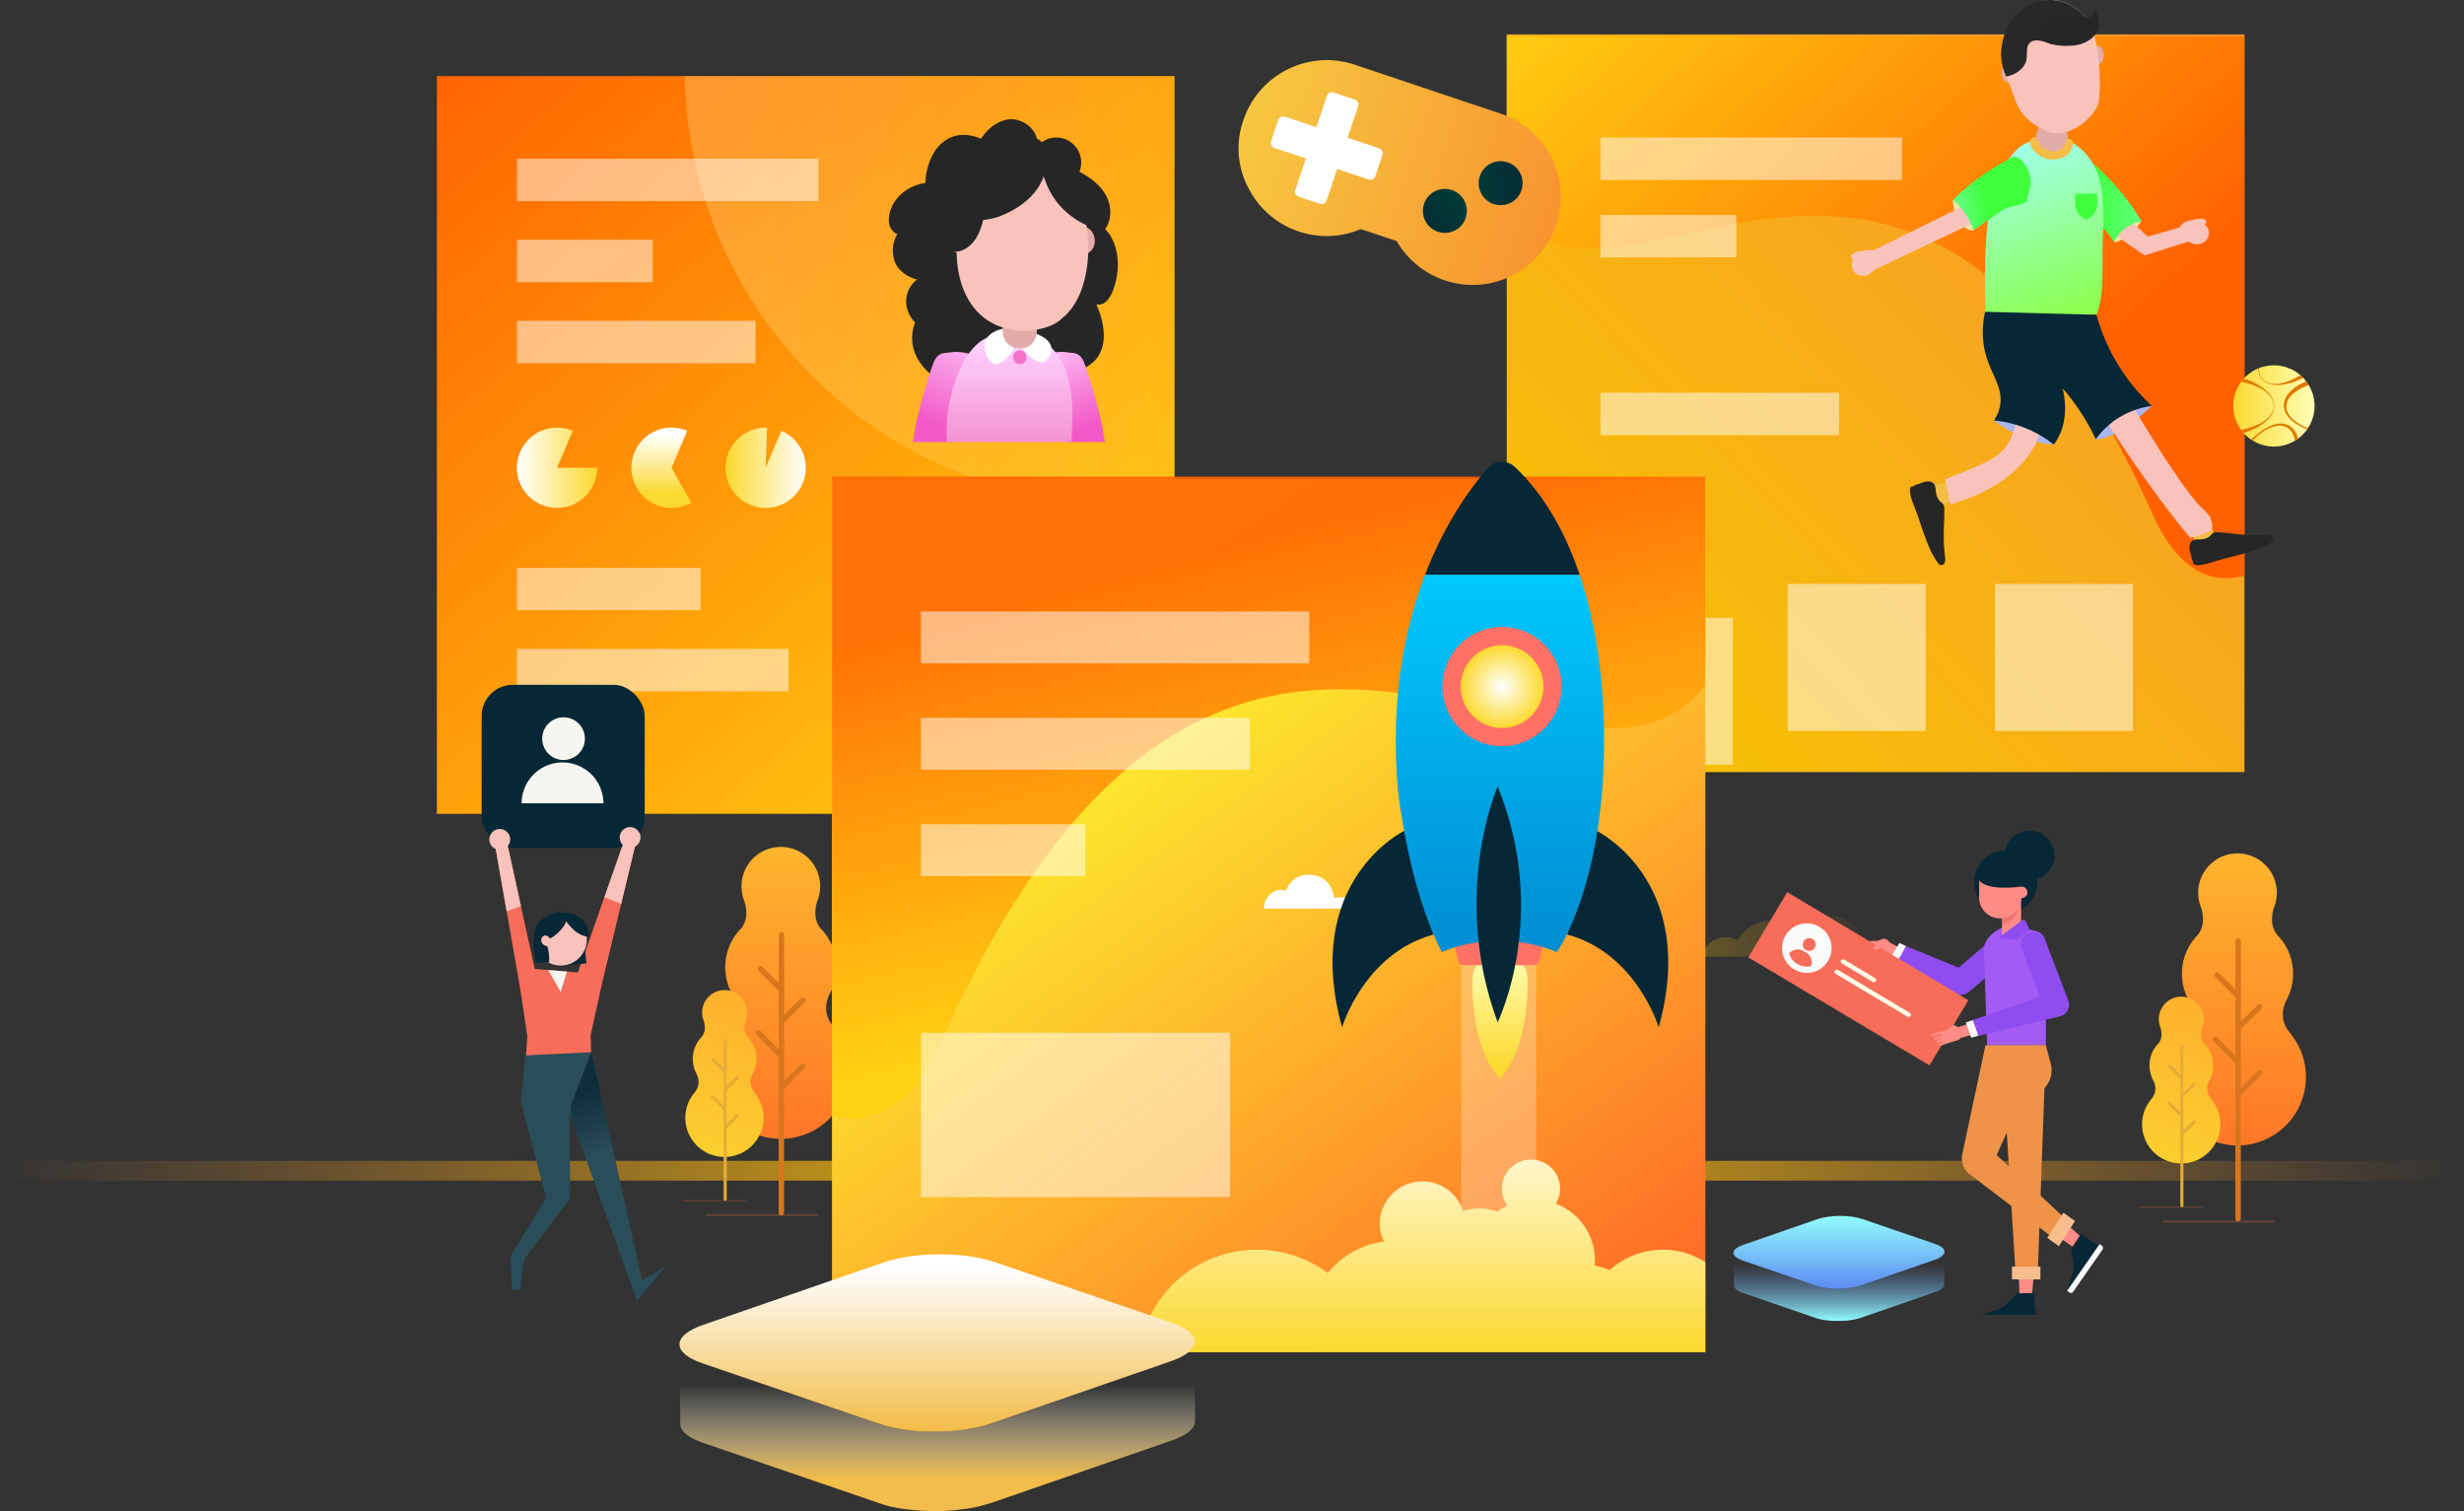 <svg xmlns="http://www.w3.org/2000/svg" xmlns:xlink="http://www.w3.org/1999/xlink" viewBox="0 0 1247.01 764.81"><rect x="0" y="0" width="1247.01" height="764.81" fill="#333333" stroke="none"/><defs><style>.cls-1{fill:none;}.cls-2{fill:url(#linear-gradient);}.cls-13,.cls-3,.cls-42{fill:#fff;}.cls-3{opacity:0.5;}.cls-4{fill:url(#linear-gradient-2);}.cls-41,.cls-5{opacity:0.24;}.cls-5{fill:url(#linear-gradient-3);}.cls-6{fill:url(#linear-gradient-4);}.cls-7{fill:url(#linear-gradient-5);}.cls-8{fill:url(#linear-gradient-6);}.cls-9{fill:#262626;}.cls-10{fill:url(#linear-gradient-7);}.cls-11{fill:url(#linear-gradient-8);}.cls-12{fill:url(#linear-gradient-9);}.cls-14{fill:#e2aca8;}.cls-15{fill:#eaa15e;}.cls-16{fill:#f9c3bc;}.cls-17{fill:#f273c7;}.cls-18{fill:url(#linear-gradient-10);}.cls-19{fill:url(#linear-gradient-11);}.cls-20{fill:#f4bd45;}.cls-21{fill:#abb5ef;}.cls-22{fill:#121d7d;}.cls-23{fill:#ffe4a9;}.cls-24{fill:url(#linear-gradient-12);}.cls-25{fill:url(#linear-gradient-13);}.cls-26{fill:#062735;}.cls-27{fill:url(#linear-gradient-14);}.cls-28{fill:url(#linear-gradient-15);}.cls-29{fill:#282828;}.cls-30{fill:url(#linear-gradient-16);}.cls-31{fill:#e07a00;}.cls-32{fill:url(#linear-gradient-17);}.cls-33{fill:#d8761d;}.cls-34{fill:#e56e3e;opacity:0.29;}.cls-35{fill:url(#linear-gradient-18);}.cls-36{fill:#e5ac38;}.cls-37{fill:url(#linear-gradient-19);}.cls-38{fill:url(#linear-gradient-20);}.cls-39{fill:url(#linear-gradient-21);}.cls-40{opacity:0.89;fill:url(#linear-gradient-22);}.cls-41{fill:url(#linear-gradient-23);}.cls-42{opacity:0.26;}.cls-43{fill:url(#linear-gradient-24);}.cls-44{fill:#ff7166;}.cls-45{fill:url(#linear-gradient-25);}.cls-46{fill:url(#radial-gradient);}.cls-47{fill:url(#linear-gradient-26);}.cls-48{fill:#f76d59;}.cls-49{fill:#294d59;}.cls-50{fill:#f7f5ef;}.cls-51{fill:url(#linear-gradient-27);}.cls-52{fill:url(#linear-gradient-28);}.cls-53{fill:url(#linear-gradient-29);}.cls-54{fill:url(#linear-gradient-30);}.cls-55{fill:url(#linear-gradient-31);}.cls-56{fill:#ff8c85;}.cls-57{fill:#8f4def;}.cls-58{fill:#fafafa;}.cls-59{fill:#a25bf4;}.cls-60{fill:#ef9348;}.cls-61{fill:#f7bd8d;}.cls-62{clip-path:url(#clip-path);}.cls-63{fill:#fff9e7;}.cls-64{fill:#f27572;}.cls-65{fill:url(#radial-gradient-2);}.cls-66{fill:url(#linear-gradient-32);}</style><linearGradient id="linear-gradient" x1="-2.64" y1="592.47" x2="1247.54" y2="592.47" gradientUnits="userSpaceOnUse"><stop offset="0" stop-color="#f7942f" stop-opacity="0"/><stop offset="0.5" stop-color="#f7c700"/><stop offset="1" stop-color="#f7942f" stop-opacity="0"/></linearGradient><linearGradient id="linear-gradient-2" x1="566.82" y1="413.93" x2="230.66" y2="15" gradientUnits="userSpaceOnUse"><stop offset="0" stop-color="#ffd111"/><stop offset="1" stop-color="#ff6100"/></linearGradient><linearGradient id="linear-gradient-3" x1="346.52" y1="146.74" x2="594.43" y2="146.74" gradientUnits="userSpaceOnUse"><stop offset="0" stop-color="#ffffb8"/><stop offset="1" stop-color="#fcd92f"/></linearGradient><linearGradient id="linear-gradient-4" x1="261.61" y1="236.72" x2="302.21" y2="236.72" gradientUnits="userSpaceOnUse"><stop offset="0" stop-color="#fff"/><stop offset="1" stop-color="#fcd92f"/></linearGradient><linearGradient id="linear-gradient-5" x1="334.69" y1="250.23" x2="334.69" y2="219.93" gradientUnits="userSpaceOnUse"><stop offset="0" stop-color="#fcd92f"/><stop offset="1" stop-color="#fff"/></linearGradient><linearGradient id="linear-gradient-6" x1="367.17" y1="236.72" x2="407.77" y2="236.72" xlink:href="#linear-gradient-5"/><linearGradient id="linear-gradient-7" x1="497.06" y1="158.73" x2="472.07" y2="214.83" gradientUnits="userSpaceOnUse"><stop offset="0" stop-color="#ffd7ff"/><stop offset="1" stop-color="#f259c7"/></linearGradient><linearGradient id="linear-gradient-8" x1="528.14" y1="166.61" x2="549.34" y2="216.26" xlink:href="#linear-gradient-7"/><linearGradient id="linear-gradient-9" x1="510.88" y1="236.56" x2="510.88" y2="172.9" gradientUnits="userSpaceOnUse"><stop offset="0" stop-color="#f282c7"/><stop offset="1" stop-color="#ffd2ff"/></linearGradient><linearGradient id="linear-gradient-10" x1="1136.97" y1="22.49" x2="758.63" y2="388.39" gradientUnits="userSpaceOnUse"><stop offset="0" stop-color="#f7942f"/><stop offset="1" stop-color="#f7c700"/></linearGradient><linearGradient id="linear-gradient-11" x1="834.05" y1="-65.94" x2="1055.96" y2="182.42" xlink:href="#linear-gradient-2"/><linearGradient id="linear-gradient-12" x1="1058.49" y1="98.81" x2="1133.41" y2="98.81" gradientUnits="userSpaceOnUse"><stop offset="0" stop-color="#3fff3b"/><stop offset="1" stop-color="#a2fff8"/></linearGradient><linearGradient id="linear-gradient-13" x1="1014.55" y1="66.14" x2="1049.11" y2="171.47" gradientUnits="userSpaceOnUse"><stop offset="0" stop-color="#a2fff8"/><stop offset="1" stop-color="#89ff3b"/></linearGradient><linearGradient id="linear-gradient-14" x1="966.04" y1="107.99" x2="1004.37" y2="99.09" gradientUnits="userSpaceOnUse"><stop offset="0" stop-color="#a2fff8"/><stop offset="1" stop-color="#3fff3b"/></linearGradient><linearGradient id="linear-gradient-15" x1="1055.83" y1="88.81" x2="1055.83" y2="99.98" xlink:href="#linear-gradient-14"/><linearGradient id="linear-gradient-16" x1="1130.27" y1="205.43" x2="1171.38" y2="205.43" gradientUnits="userSpaceOnUse"><stop offset="0" stop-color="#fcd92f"/><stop offset="1" stop-color="#ffffb8"/></linearGradient><linearGradient id="linear-gradient-17" x1="419.93" y1="360.6" x2="419.93" y2="598.4" gradientTransform="matrix(-1, 0, 0, 1, 815.1, 0)" gradientUnits="userSpaceOnUse"><stop offset="0" stop-color="#fcd02f"/><stop offset="1" stop-color="#ff6e27"/></linearGradient><linearGradient id="linear-gradient-18" x1="386.23" y1="328.02" x2="457.2" y2="587.47" gradientTransform="matrix(-1, 0, 0, 1, 815.1, 0)" gradientUnits="userSpaceOnUse"><stop offset="0" stop-color="#ff6e27"/><stop offset="1" stop-color="#fcd02f"/></linearGradient><linearGradient id="linear-gradient-19" x1="-317.28" y1="363.89" x2="-317.28" y2="601.7" xlink:href="#linear-gradient-17"/><linearGradient id="linear-gradient-20" x1="-350.98" y1="331.31" x2="-280.01" y2="590.76" xlink:href="#linear-gradient-18"/><linearGradient id="linear-gradient-21" x1="537.49" y1="317.12" x2="795.96" y2="678.45" gradientUnits="userSpaceOnUse"><stop offset="0" stop-color="#fcff2f"/><stop offset="1" stop-color="#ff6e27"/></linearGradient><linearGradient id="linear-gradient-22" x1="13264.72" y1="873.7" x2="13211.33" y2="1083.86" gradientTransform="matrix(-1, 0, 0, 1, 13875.79, -592.85)" gradientUnits="userSpaceOnUse"><stop offset="0" stop-color="#ff6100"/><stop offset="1" stop-color="#ffd111"/></linearGradient><linearGradient id="linear-gradient-23" x1="861.25" y1="473.88" x2="955.51" y2="473.88" gradientUnits="userSpaceOnUse"><stop offset="0" stop-color="#f7c700"/><stop offset="1" stop-color="#f7942f" stop-opacity="0"/></linearGradient><linearGradient id="linear-gradient-24" x1="759.1" y1="540.04" x2="759.1" y2="482.72" xlink:href="#linear-gradient-16"/><linearGradient id="linear-gradient-25" x1="759.1" y1="471.75" x2="759.1" y2="109.25" gradientUnits="userSpaceOnUse"><stop offset="0" stop-color="#008fd3"/><stop offset="0.5" stop-color="#00c8ff"/><stop offset="1" stop-color="#008fd3"/></linearGradient><radialGradient id="radial-gradient" cx="760.18" cy="347.45" r="20.95" gradientTransform="translate(924.59 -472.04) rotate(76.78)" xlink:href="#linear-gradient-4"/><linearGradient id="linear-gradient-26" x1="642.07" y1="554.52" x2="642.07" y2="683.81" xlink:href="#linear-gradient-4"/><linearGradient id="linear-gradient-27" x1="1918.92" y1="552.27" x2="1906.78" y2="582.61" gradientTransform="matrix(-1, 0, 0, 1, 2213.85, 0)" gradientUnits="userSpaceOnUse"><stop offset="0" stop-color="#062634" stop-opacity="0.8"/><stop offset="0.99" stop-color="#062634" stop-opacity="0"/></linearGradient><linearGradient id="linear-gradient-28" x1="474.42" y1="700.53" x2="474.42" y2="748.82" gradientUnits="userSpaceOnUse"><stop offset="0" stop-color="#fff" stop-opacity="0"/><stop offset="1" stop-color="#f2bd4a"/></linearGradient><linearGradient id="linear-gradient-29" x1="474.26" y1="723.07" x2="474.26" y2="641.43" gradientUnits="userSpaceOnUse"><stop offset="0" stop-color="#f2bd4a"/><stop offset="1" stop-color="#fff"/></linearGradient><linearGradient id="linear-gradient-30" x1="930.78" y1="668.83" x2="930.78" y2="639.04" gradientUnits="userSpaceOnUse"><stop offset="0" stop-color="#93ffff"/><stop offset="1" stop-color="#6191f2" stop-opacity="0"/></linearGradient><linearGradient id="linear-gradient-31" x1="930.72" y1="650.22" x2="930.72" y2="614.22" gradientUnits="userSpaceOnUse"><stop offset="0" stop-color="#6191f2"/><stop offset="1" stop-color="#93ffff"/></linearGradient><clipPath id="clip-path"><path class="cls-1" d="M922.47,484.61a9.37,9.37,0,1,1-3.24-12.84A9.36,9.36,0,0,1,922.47,484.61Z"/></clipPath><radialGradient id="radial-gradient-2" cx="742.39" cy="98.13" r="38.39" gradientUnits="userSpaceOnUse"><stop offset="0" stop-color="#003e35"/><stop offset="1" stop-color="#062735"/></radialGradient><linearGradient id="linear-gradient-32" x1="789.78" y1="1859.89" x2="956.69" y2="1859.89" gradientTransform="matrix(0.95, 0.32, -0.32, 0.95, 471.78, -1953.69)" gradientUnits="userSpaceOnUse"><stop offset="0" stop-color="#f7c741"/><stop offset="1" stop-color="#f7942f"/></linearGradient></defs><title>07</title><g id="Layer_2" data-name="Layer 2"><g id="Layer_1-2" data-name="Layer 1"><rect class="cls-2" y="587.47" width="1247.01" height="10"/><rect class="cls-3" x="805.57" y="145.61" width="143.02" height="25.4"/><rect class="cls-4" x="221.1" y="38.51" width="373.33" height="373.33"/><path class="cls-5" d="M594.43,38.52H346.52a220.65,220.65,0,0,0,4.61,40.71c23.57,113.41,130.32,188.24,243.3,174Z"/><rect class="cls-3" x="261.61" y="80.3" width="152.59" height="21.46"/><rect class="cls-3" x="261.61" y="121.34" width="68.74" height="21.46"/><rect class="cls-3" x="261.61" y="162.37" width="120.8" height="21.46"/><rect class="cls-3" x="261.61" y="287.34" width="92.98" height="21.46"/><rect class="cls-3" x="261.61" y="328.38" width="137.49" height="21.46"/><path class="cls-6" d="M281.91,236.72h20.3a20.3,20.3,0,1,1-12.33-18.67Z"/><path class="cls-7" d="M339.84,236.72l10,17.66a20.3,20.3,0,1,1-2-36.33Z"/><path class="cls-8" d="M387.47,236.72l8-18.67a20.3,20.3,0,1,1-8-1.63h.75Z"/><path class="cls-9" d="M555.83,114.29c4.06,2.66,6,7.62,6.84,12.4,1.63,9.27-.38,19.76-7.46,25.95"/><path class="cls-9" d="M555.23,114.89c5.74,5.93,6.29,14.58,4.94,22.35-.76,4.35-2.67,7.18-5,10.82-1.21,1.88-1.72,2.15-1.46,4.58a1.56,1.56,0,0,0,1.49,1.49c7.58,1,10.26-13.26,10.5-18.7.35-8-2.23-17.59-9.45-21.87a.85.85,0,0,0-1,1.33Z"/><path class="cls-9" d="M485.86,99.34c-13.58,5.42-20,23.85-12.78,36.55-6.9,3.42-8.6,14.13-3.1,19.51-7.73,4.18-10.18,14.91-7,23.09s10.79,14,18.84,17.49a59.16,59.16,0,0,0,36.78,3.43c10-2.3,19.17-7.16,28.22-12a29.86,29.86,0,0,0,6.47-4.18c8.24-7.58,5.7-21.22.59-31.18,9.63-8.29,11.46-24.21,3.94-34.46,4.7-4.37,5.15-12,2.35-17.82s-8.2-9.88-13.89-12.85a12.62,12.62,0,0,0-21.86-12.2c2.7-7.69-6.44-15.56-14.48-14.22s-13.82,8.65-16.89,16.2c-10-3.89-22.68,3.51-24.22,14.13-.27,1.86-.26,3.81-1.1,5.49a15.3,15.3,0,0,1-3.57,4,26.59,26.59,0,0,0,10.95,44.95,11,11,0,0,0-3.87,21.17"/><path class="cls-10" d="M490.27,179a22.22,22.22,0,0,0-9.34-.67c-2.75.55-6.41-.55-8.68,5.77a250.4,250.4,0,0,0-7.87,27c-.89,3.74-1.7,8-2.39,12.62h19.69c3.87-15.66,9.09-29.42,15.77-36.27C499.44,183.24,495.24,180.37,490.27,179Z"/><path class="cls-11" d="M556.78,211.08a250.4,250.4,0,0,0-7.87-27c-2.27-6.32-5.93-5.22-8.69-5.77a19.07,19.07,0,0,0-6,0c-6.15.85-12.93,4-10.5,9.11,6.68,6.85,11.9,20.61,15.77,36.27h19.69C558.47,219.09,557.67,214.82,556.78,211.08Z"/><path class="cls-12" d="M542.3,223.7H479.24a72.39,72.39,0,0,1,1.49-21.13c2.07-9.09,5.12-17.42,9.54-23.57a29.1,29.1,0,0,1,5-5.44c5-4.16,13.7-6.34,19.94-5.14h5.65a31.1,31.1,0,0,1,13.34,9.9A34.3,34.3,0,0,1,540.47,191C543,200.86,543,207.08,542.3,223.7Z"/><path class="cls-13" d="M508,166.26s-14.35,2.15-8.19,14.56c4.85,9.8,13.48-4.48,13.48-4.48Z"/><path class="cls-13" d="M521.92,168.09s14,3.35,9.23,12.07c-5.19,9.45-15-5.71-15-5.71Z"/><path class="cls-14" d="M516.12,158.37c11.58,0,11.6,18,0,18S504.52,158.37,516.12,158.37Z"/><path class="cls-14" d="M546.49,116a4.13,4.13,0,0,1,4.54,1.45,7.38,7.38,0,0,1,1.26,6c-.5,2.09-2.06,3.67-3.68,3.55a.61.61,0,0,1-.47-.2,1.32,1.32,0,0,1-.22-.65q-.72-4.8-1.45-9.6"/><path class="cls-14" d="M546.42,116.08c.66.39,1.4.5,2.07.83a4.07,4.07,0,0,1,2.19,3,6.6,6.6,0,0,1,.05,3c-.09.34-1.06,2.58-1.72,2.29l.8,1c-1-3.43-.46-7.33-1.87-10.65-.73-1.73-3-.6-3.17.86-.2,2,.47,4.12.8,6.08.26,1.52.18,4.23,1.35,5.4,2.15,2.15,5.4-.6,6.37-2.57a8.05,8.05,0,0,0-1-8.49c-1.25-1.49-4.56-3.34-5.94-1a.14.14,0,0,0,0,.19Z"/><path class="cls-15" d="M487.15,115.19a4.13,4.13,0,0,0-4.54,1.45,7.38,7.38,0,0,0-1.26,6c.5,2.09,2.07,3.67,3.68,3.55a.61.61,0,0,0,.47-.2,1.36,1.36,0,0,0,.22-.65q.72-4.8,1.45-9.6"/><path class="cls-15" d="M487.27,115.12c-1.38-2.29-4.69-.44-5.94,1a8.05,8.05,0,0,0-1,8.49c1,2,4.22,4.72,6.38,2.57,1.16-1.17,1.08-3.88,1.34-5.4.33-2,1-4.1.8-6.08-.15-1.45-2.43-2.6-3.17-.86-1.41,3.32-.82,7.22-1.86,10.65l.79-1c-.55.24-1.43-1.5-1.58-1.9a6.21,6.21,0,0,1-.09-3.42,4.29,4.29,0,0,1,1.74-2.86c.77-.48,1.73-.55,2.52-1a.14.14,0,0,0,0-.19Z"/><path class="cls-16" d="M486.48,109.73c7.25-25.77,41.7-34,57.5-11.93,9.46,13.21,10.58,50.05-6.59,63.38-5.18,5.14-15.45,6.65-22,6.08C485.59,164.67,480.18,132.17,486.48,109.73Z"/><path class="cls-17" d="M516.12,177.28c4.49,0,4.5,7,0,7S511.63,177.28,516.12,177.28Z"/><path class="cls-9" d="M529.26,78.13a25.3,25.3,0,0,1-2.74,13.35c-4.42,8.52-13.34,13.8-22.41,16.94-7.16,2.47-16.21,3.44-21.29-2.17a6.06,6.06,0,0,1-1.55-2.78c-.4-2,.68-3.93,1.79-5.61a68.29,68.29,0,0,1,30.35-25.2c2.68-1.13,5.6-2.1,8.47-1.57,5.18,1,8.43,7.51,6,12.21"/><path class="cls-9" d="M528.83,78.13c-.22,11.18-6.61,19.75-16.28,24.94-6,3.25-32,12.49-27.86-4.26.86-3.48,6.09-7.91,8.7-10.46A67.91,67.91,0,0,1,504,79.85c3.44-2.21,8.94-6.1,13-6.41,4.55-.35,9,1.78,9.77,6.54.17,1.15-.11,2.37.09,3.61.14.85,1.23.93,1.77.47,3.46-3,1.88-8.51-.88-11.6-4.06-4.54-9.73-3.71-14.9-1.68a66.08,66.08,0,0,0-19.68,12.39c-4.52,4.06-12.65,11.4-13.71,17.85-2.31,14.15,20,11.11,27.13,8.2,13.46-5.47,24.17-15.69,23-31.09a.43.43,0,0,0-.85,0Z"/><path class="cls-9" d="M528.71,76.15c.6.26.43-1.13-.21-1s-.79,1-.8,1.65c-.22,15.76,10.45,31.09,25.31,36.35.12-15.9-10.63-31.32-25.59-36.71"/><path class="cls-9" d="M529,76.45l.45-.36a.56.56,0,0,0,.08-.67l-.42-.6a.72.72,0,0,0-1-.25c-4.69,3.41.6,16.7,2.42,20.59,4.4,9.4,12.37,16.15,21.92,19.94a2,2,0,0,0,2.51-1.91c-.27-15.61-10.54-35-27.06-38.56a1.92,1.92,0,0,0-1.47,3.5c6.73,4,12.89,7.23,17.57,13.84a38.29,38.29,0,0,1,7,21.22l2.51-1.92a38.84,38.84,0,0,1-18.52-15,38.44,38.44,0,0,1-4.59-9.23c-.74-2.2-3.17-9-2.09-11.12a.43.43,0,0,0,.67.52Z"/><path class="cls-9" d="M477.41,105.59c1.13,5.82-3.81,12.48-.42,17.35,2.1,3,6.69,3.44,9.93,1.71s5.33-5.05,6.74-8.45a35.84,35.84,0,0,0,2.14-19.72"/><path class="cls-9" d="M476.63,105.59c.39,5.5-3.77,11.43-1.57,16.82,1.67,4.07,6.31,5.71,10.4,4.73,11.46-2.74,15.25-21.94,11.19-31.16-.44-1-1.74-.34-1.85.5-1,8.27.24,22-8.81,26.57-3.12,1.58-7.54,1.11-8.73-3-.62-2.14.14-4.48.49-6.6a24.55,24.55,0,0,0,.41-8c-.13-.86-1.6-.66-1.53.21Z"/><path class="cls-9" d="M505.88,76.66c-7.38-3.76-15.87-8.34-23.43-5a18.4,18.4,0,0,0-7.63,7.24,23.22,23.22,0,0,0-3.94,13.85c.36,4.87,3,9.7,7.34,11.94"/><path class="cls-9" d="M506.19,76.36c-9.75-8.44-23.52-12.66-32.57-.6-5.83,7.78-9.81,28.92,4.6,30.18a1.22,1.22,0,0,0,1-1.81c-1.87-3.24-4.72-6.29-5.44-10-1.08-5.52,1.68-12.58,5.52-16.67,7.28-7.77,17.78-2.4,26.43-.39.39.09.75-.42.42-.71Z"/><path class="cls-9" d="M475.13,94.31a21.65,21.65,0,0,0-21.37,11.79c-1.59,3.28-1.95,7.92,1.08,10a8,8,0,0,0,4,1.07A24.68,24.68,0,0,0,472.19,114"/><path class="cls-9" d="M475.52,92.87c-10.7-2.26-23.18,4.41-25.41,15.72-2.81,14.29,15.66,12.72,22.83,6.21.83-.76-.05-2-1-1.78-3.63.79-7.8,1.75-11.53,1.39-3-.28-5.2-.57-5.09-4a10,10,0,0,1,1.73-4.68c3.7-6.06,11.16-9.6,18.11-10,1.59-.08,2.11-2.56.39-2.93Z"/><path class="cls-9" d="M462.2,113.65a14.22,14.22,0,0,0-8.29,14.74,13.64,13.64,0,0,0,14,11.13,13.2,13.2,0,0,0,8.05-3.63"/><path class="cls-9" d="M462.2,113.5c-9.56.72-12.67,13.38-8.57,20.59,4.22,7.43,18.89,12.21,23.32,2.37a1.16,1.16,0,0,0-1.28-1.67c-3,.84-5.93,2.57-9.15,2.39a11.77,11.77,0,0,1-8.65-5.12c-4.75-6.7-.06-13.18,4.43-18.31.07-.09,0-.26-.1-.25Z"/><path class="cls-9" d="M474.39,140.14a12.53,12.53,0,0,0-2.18,25c2.24.28,4.75-.17,6.24-1.88"/><path class="cls-9" d="M474.94,139.59c-2.84-3-8.35,0-11,2a13.87,13.87,0,0,0-5,14,15.89,15.89,0,0,0,9.6,11.19c3.85,1.47,10.24,1.72,11.47-3.18.23-.93-.48-2.19-1.57-2.07-3.12.35-5.71,1.59-8.81,0a10.69,10.69,0,0,1-5.82-8.68c-.16-3.59,2.24-7.33,5.14-9.3,2-1.33,4.38-1.22,6-2.94a.78.78,0,0,0,0-1.1Z"/><rect class="cls-18" x="762.56" y="17.4" width="373.34" height="373.33"/><path class="cls-19" d="M1135.89,18.33v273c-18,4.85-34.31-3.84-46.57-31.3C968.06-11.57,820.57,182.21,762.56,107.38v-89Z"/><rect class="cls-3" x="1009.66" y="295.51" width="69.83" height="74.4"/><rect class="cls-3" x="904.73" y="295.51" width="69.83" height="74.4"/><rect class="cls-3" x="807.11" y="312.63" width="69.83" height="74.4"/><rect class="cls-3" x="809.99" y="198.74" width="120.8" height="21.46"/><rect class="cls-3" x="809.99" y="69.58" width="152.59" height="21.46"/><rect class="cls-3" x="809.99" y="108.79" width="68.74" height="21.46"/><path class="cls-16" d="M1114.64,110.78a11.57,11.57,0,0,0-5.25.69c-2.59.08-5.22,1.25-6.23,3.79a.31.31,0,0,0,.08.34l-.07.05,0,0a.16.16,0,0,0-.26.14,9.79,9.79,0,0,0,7.93,7.74c3.51.45,6.63-1.52,7.08-5a5.42,5.42,0,0,0-2.14-4.9,2,2,0,0,0,.69-1C1116.8,111.34,1115.87,110.87,1114.64,110.78Z"/><path class="cls-20" d="M981.31,245.07c2-.58,3.72-1.21,5.67-1.69a2.83,2.83,0,0,1,2.68.22c.81.66.83,1.83,1,2.77.38,1.9,1.13,3.64,1.51,5.52a1.07,1.07,0,0,1-1.91.84c-2.61,1-5.19,2-7.79,3a.47.47,0,0,1-.54-.1,17.28,17.28,0,0,1-2.77-3.52c-.67-1.08-1.94-2.35-2.1-3.64C976.76,245.92,979.47,245.62,981.31,245.07Z"/><path class="cls-9" d="M972.27,244.47c1.88-.87,4.64-1.32,6.1,0,2.12,1.85.35,5.26,3.08,8.85.41.54,1.83,1.4,2.24,2.26a4.44,4.44,0,0,1,.31,1.67c.1,4.28-.23,8.57-.29,12.87a94.07,94.07,0,0,0,.64,11.62,5.9,5.9,0,0,1-.15,3,2,2,0,0,1-2.41,1.2c-.44-.15-.67-.67-1-1.05-4.68-6-7.87-17.23-10-23.23-1.87-5.4-4.5-10.66-4.17-14,.21-2.08,1.19-1.12,1.92-1.71C969.7,245,971.14,245,972.27,244.47Z"/><path class="cls-21" d="M1060.64,222.31s6.18-15.36,28.38-16.88C1089,205.43,1072.06,222.1,1060.64,222.31Z"/><path class="cls-20" d="M1110.17,272.24c-.45-1.91-.84-3.7-1.27-5.62-.26-1.17-.78-2.55-.05-3.64.61-.91,1.61-.89,2.59-1,2-.28,4-.89,6-1.17a1.07,1.07,0,0,1,.71,2c.82,2.67,1.65,5.32,2.46,8a.47.47,0,0,1-.12.54,15.86,15.86,0,0,1-3.53,2.41c-1.19.62-2.46,1.69-3.8,1.89C1110.92,275.92,1110.58,274,1110.17,272.24Z"/><path class="cls-9" d="M1108.66,280.12c-.73-1.93-1-4.72.4-6.09,2-2,5.28,0,9-2.44.56-.37,1.53-1.72,2.41-2.07a4.42,4.42,0,0,1,1.69-.18c4.28.21,8.53.83,12.82,1.21a94,94,0,0,0,11.63.2,6,6,0,0,1,3,.36,2,2,0,0,1,1,2.49c-.18.43-.71.63-1.12.9-6.31,4.22-17.74,6.63-23.88,8.25-5.54,1.47-11,3.75-14.3,3.16-2.07-.36-1-1.27-1.57-2C1109,282.72,1109.1,281.28,1108.66,280.12Z"/><path class="cls-16" d="M1078.63,204.35c-7.51-12.61-14.7-29.45-15.59-31.55-4.23-10-7.64-21-15.2-28.72,0,0,0-.13-.07-.08l.11-.54c.56-.53,1.12-1.29,1.73-1.77,1.45-1.15-.75-3.94-2.27-2.41-.65.65-7.31,10.71-5.44,26.43,2.24,18.88,47.45,84,65.5,105.14.37.44.84,1.32,1.59,1.17a32.38,32.38,0,0,0,10.11-3.87,3.84,3.84,0,0,0,.52-1.86c.06-4.29-3.86-8-4.91-8.92C1105.23,248.82,1083.65,212.77,1078.63,204.35Z"/><path class="cls-22" d="M1014,157.48c-2-21.34,32.72-19.87,36.85-4.77a1.36,1.36,0,0,1-.81,1.75c-.77,6.92-1.35,13.95-2.22,20.78C1037,160.62,1017.46,193.57,1014,157.48Z"/><path class="cls-23" d="M1069.92,122.56s1.91-9.46,13.91-10.55C1083.83,112,1076.27,122.31,1069.92,122.56Z"/><polygon class="cls-16" points="1073.92 108.06 1087 119.72 1109.07 113.4 1107.49 122.29 1085.31 129.25 1068.81 117.73 1073.92 108.06"/><path class="cls-23" d="M998.65,116.7s1-12-10.35-15.38C988.3,101.32,988.77,115.83,998.65,116.7Z"/><path class="cls-16" d="M938,128.25a11.59,11.59,0,0,1,5.15-1.24c2.45-.85,5.32-.7,7.17,1.31a.31.31,0,0,1,.06.34l.07,0,0,0c.06-.1.25-.11.28,0a9.77,9.77,0,0,1-4.62,10.07c-3.12,1.68-6.74,1-8.39-2.09a5.41,5.41,0,0,1,.24-5.34,2,2,0,0,1-1-.7C936.15,129.55,936.85,128.77,938,128.25Z"/><polygon class="cls-16" points="1000.44 100.87 944.1 128.7 948.76 136.44 1008.67 108.08 1000.44 100.87"/><path class="cls-21" d="M1009.15,212.78s13.33,11,30.25,12.25C1039.4,225,1029.43,211.21,1009.15,212.78Z"/><path class="cls-24" d="M1083.83,112A119.39,119.39,0,0,0,1059,82.51a115,115,0,0,0-9.73-7.45,68.72,68.72,0,0,0-1.93,9.77c-1,8-1.87,15.11,2,20,2.14,2.7,3.84,2.36,8.39,5.24a38.89,38.89,0,0,1,12.17,12.46A19.18,19.18,0,0,1,1083.83,112Z"/><path class="cls-16" d="M1033.25,194.56a125.52,125.52,0,0,0-2.31-18.22,77.85,77.85,0,0,0-4.3-15.07,98.81,98.81,0,0,0-9.44-18.43s-.07.19-.08,0,.13-.33.19-.5c.63-.54,1.29-1.18,2-1.67,1.58-1.18-.14-3.76-1.72-2.36-3.7,3.28-8,11.2-8,11.2-2.57,4.84-2.72,4-3.39,5.83-2.55,6.86,5.14,22.08,5.14,22.08,5.19,10.3,7.78,15.45,7.83,15.61,3.61,10.94,2.4,28.64-7.52,36.71-6.31,5.13-20.6,10-27.2,12.83L987,255.2c27.41-7.7,44.64-24.06,46.64-42C1034.21,208.39,1033.89,203.78,1033.25,194.56Z"/><path class="cls-25" d="M1021.68,74.88c4.21-3.68,12.13-5.59,17.88-4.65,1.87,0,3.43-.06,5.21,0,8.94,3.44,15.23,11.46,17.73,20.4,2.61,9.31,2.1,21.79,1.68,29.88-.6,11.53,1.26,29-3.22,38.75-6.85-.62-23.7.55-28.26,1.31-12,2-19.18,2.54-28-2.83C1004.63,134,1002.21,91.86,1021.68,74.88Z"/><path class="cls-14" d="M1038.47,61.36c10.67,0,10.67,15.82,0,15.82S1027.8,61.36,1038.47,61.36Z"/><path class="cls-14" d="M1060.86,23.37a2.63,2.63,0,0,1,3,1.42,7,7,0,0,1,.57,4.9c-.4,1.6-1.26,2.72-2.63,2.8a.33.33,0,0,1-.32-.18,1.3,1.3,0,0,1-.11-.54c-.19-2.64-.37-5.29-.56-7.93"/><path class="cls-14" d="M1016.45,32.51a2.6,2.6,0,0,0-2.88,1.64,7,7,0,0,0-.2,4.93c.52,1.57,1.47,2.62,2.84,2.59a.32.32,0,0,0,.3-.2,1.21,1.21,0,0,0,.08-.55l-.06-8"/><path class="cls-16" d="M1042.25,67.48c-4.1.42-8.71-1.94-12.49-4.39a25,25,0,0,1-10-12.76c-1.2-3.45-2.77-7.73-4.39-11.62-1.92-4.59-.77-10-.16-14.76,2.87-22.89,25.52-32.28,40.28-15.11a17.59,17.59,0,0,1,1.36,1.82c5.09,7.64,6.82,28.07,5.39,40.06C1061.49,57.09,1052.19,66.45,1042.25,67.48Z"/><path class="cls-20" d="M1038.26,80.8c-3.22.2-11-3.82-10.85-9.14,0-1.76,2.65-3.69,3.59-1.06a8.87,8.87,0,0,0,6.37,5.8c4,.92,7.32-1,8.49-5.73.28-1.12,3.39,0,3.4,1.81C1048.39,78.14,1045,80.37,1038.26,80.8Z"/><path class="cls-26" d="M1004.68,157.78a44.63,44.63,0,0,0-.23,19.52c2.65,12,9.82,18.58,7.66,28.59a20,20,0,0,1-3,6.89A57.15,57.15,0,0,1,1039.4,225a28.6,28.6,0,0,0,3.89-7.2c1.67-4.78,2.79-11.89.62-21.26,2.15,2.47,4.34,5.22,6.51,8.26a111.49,111.49,0,0,1,10.22,17.48A41.66,41.66,0,0,1,1089,205.43,98.54,98.54,0,0,1,1061,159.3Z"/><path class="cls-27" d="M1023.77,81.94c-2.15-2.4-4.63-3.58-6.76-1.45a110.29,110.29,0,0,0-28.71,20.83,30.37,30.37,0,0,1,10.35,15.38c1.62-1.17,4-2.87,6.86-4.88,5.52-3.86,8.3-5.8,9.67-6.35,4.65-1.87,6.93-1,10.86-3.81,1.23-.86-1.26.89.53-3.72A15.57,15.57,0,0,0,1023.77,81.94Z"/><path class="cls-28" d="M1055.83,111.1h0a8.59,8.59,0,0,1-5.58-8V97.85h11.17v5.21A8.58,8.58,0,0,1,1055.83,111.1Z"/><path class="cls-29" d="M1056.86,10.66c-1,4.41-3.42,9.24-7.8,11.33-8.14,3.88-17.29-4.54-21.78-.3-3,2.83.17,7.48-3.32,12.1a14.12,14.12,0,0,1-8.58,4.92A25.64,25.64,0,0,1,1013,23.9C1015.89,1,1040.74-8.33,1055.5,8.84A17.59,17.59,0,0,1,1056.86,10.66Z"/><path class="cls-9" d="M1030.77,15.37h0c.49-3.46,4.73-5.83,8-6.7a29.88,29.88,0,0,1,9.57-.64c2.65.16,12,2.6,11-1.92-.15-.68.86-1.19,1.18-.5,1.69,3.56,2.66,7.25.53,10.84s-6.2,5.67-10.19,6.38c-4.67.82-15.89.61-19.16-4.31a.66.66,0,0,1-.51-.4A5.2,5.2,0,0,1,1030.77,15.37Z"/><path class="cls-30" d="M1171.38,205.43a20.52,20.52,0,0,1-3.28,11.15c-.14.21-.28.43-.43.63a20.82,20.82,0,0,1-4.59,4.73c-.54.4-1.1.77-1.67,1.12a20.57,20.57,0,0,1-21.36-.12c-.25-.15-.5-.31-.74-.48a20.57,20.57,0,0,1-3.82-3.33c-.45-.51-.88-1-1.29-1.6a20.58,20.58,0,0,1,0-24.25,19.93,19.93,0,0,1,1.37-1.67,20.57,20.57,0,0,1,7.1-5.07l.4-.17a20.6,20.6,0,0,1,21.09,3.46,18.15,18.15,0,0,1,1.43,1.35,19.7,19.7,0,0,1,1.52,1.77,21,21,0,0,1,1.29,1.89A20.49,20.49,0,0,1,1171.38,205.43Z"/><path class="cls-31" d="M1149.68,201a12.24,12.24,0,0,0-1.35-1.86,19.05,19.05,0,0,0-1.62-1.62,29.26,29.26,0,0,0-7.86-4.74c-1.06-.44-2.14-.84-3.24-1.19a19.93,19.93,0,0,0-1.37,1.67c1.37.28,2.74.61,4.07,1a34,34,0,0,1,4.16,1.54c.67.31,1.33.64,2,1a19.26,19.26,0,0,1,1.87,1.21,12.63,12.63,0,0,1,3.07,3.16,8.34,8.34,0,0,1,1,2,8.08,8.08,0,0,1,.26,1.08,6.8,6.8,0,0,1,.09,1.1,6.92,6.92,0,0,1-.09,1.11,7.71,7.71,0,0,1-.25,1.08,9.13,9.13,0,0,1-1,2,12.58,12.58,0,0,1-3.08,3.18,21.24,21.24,0,0,1-3.84,2.21,32.86,32.86,0,0,1-4.15,1.54c-1.36.42-2.74.76-4.13,1.05.41.56.84,1.09,1.29,1.6,1.14-.35,2.25-.76,3.35-1.21a35.92,35.92,0,0,0,4.12-2c.66-.39,1.31-.81,1.93-1.25a22.73,22.73,0,0,0,1.81-1.43,17.58,17.58,0,0,0,1.62-1.61,13,13,0,0,0,1.35-1.86,8.79,8.79,0,0,0,.53-1,9.2,9.2,0,0,0,.66-2.19,8.77,8.77,0,0,0,.08-1.15A8.49,8.49,0,0,0,1149.68,201Z"/><path class="cls-31" d="M1162.81,214a17.86,17.86,0,0,1-1.79-1.31,15.21,15.21,0,0,1-1.58-1.53,12,12,0,0,1-1.27-1.75,7.35,7.35,0,0,1-1.06-4,8.44,8.44,0,0,1,.12-1,8,8,0,0,1,.27-1,7.86,7.86,0,0,1,.41-.94,9.07,9.07,0,0,1,.53-.89,13.27,13.27,0,0,1,2.93-3,23.66,23.66,0,0,1,3.68-2.25,32.84,32.84,0,0,1,3.39-1.44,21,21,0,0,0-1.29-1.89,29.85,29.85,0,0,0-3.08,1.46,22.78,22.78,0,0,0-2,1.21,20.26,20.26,0,0,0-1.89,1.42,18.07,18.07,0,0,0-1.71,1.68,12.68,12.68,0,0,0-1.41,2,11.12,11.12,0,0,0-.55,1.09,9.94,9.94,0,0,0-.4,1.16,8.63,8.63,0,0,0-.24,1.21,8.45,8.45,0,0,0-.06,1.23,8.29,8.29,0,0,0,.14,1.22,7.87,7.87,0,0,0,.31,1.18,10.16,10.16,0,0,0,1.06,2.14,14.66,14.66,0,0,0,3.21,3.36,24.5,24.5,0,0,0,3.87,2.45,33.32,33.32,0,0,0,3.28,1.49c.15-.2.29-.42.43-.63a26.78,26.78,0,0,1-3.37-1.5A19.24,19.24,0,0,1,1162.81,214Z"/><path class="cls-31" d="M1164.2,189.83c-.73.45-1.48.89-2.24,1.29a31.72,31.72,0,0,1-4,1.85c-.7.26-1.4.5-2.11.69a18.26,18.26,0,0,1-2.17.47,12.81,12.81,0,0,1-4.41-.06,8.72,8.72,0,0,1-2.1-.73,7.67,7.67,0,0,1-.94-.58,8.2,8.2,0,0,1-.85-.71,8.3,8.3,0,0,1-.72-.85,8.18,8.18,0,0,1-.58-.94,8.65,8.65,0,0,1-.73-2.09,12,12,0,0,1-.22-1.8l-.4.17a12.38,12.38,0,0,0,.31,1.7,8.66,8.66,0,0,0,.82,2.14,8.27,8.27,0,0,0,.61,1c.23.3.48.59.74.87a8.59,8.59,0,0,0,4,2.19,13.3,13.3,0,0,0,2.26.36,17.66,17.66,0,0,0,2.3,0,29.2,29.2,0,0,0,8.9-2.2q1.53-.63,3-1.38A18.15,18.15,0,0,0,1164.2,189.83Z"/><path class="cls-31" d="M1162.68,220.72a12.14,12.14,0,0,0-1-2.18,10,10,0,0,0-.7-1,10.3,10.3,0,0,0-.83-.91,8.84,8.84,0,0,0-.95-.79,7.59,7.59,0,0,0-1.06-.63,9.28,9.28,0,0,0-1.13-.47,10.09,10.09,0,0,0-1.18-.28,9.59,9.59,0,0,0-2.39-.08,14.85,14.85,0,0,0-4.49,1.21,26.09,26.09,0,0,0-4,2.24,39,39,0,0,0-3.6,2.8c-.68.59-1.35,1.2-2,1.83.24.17.49.33.74.48.57-.6,1.15-1.18,1.76-1.74a30.2,30.2,0,0,1,3.5-2.77c.61-.41,1.25-.8,1.9-1.15a19.13,19.13,0,0,1,2-.94,14.5,14.5,0,0,1,2.09-.67,11.21,11.21,0,0,1,2.15-.28,7.21,7.21,0,0,1,4,1,6.71,6.71,0,0,1,.84.59,8.16,8.16,0,0,1,.74.7,9.77,9.77,0,0,1,.63.81,9.94,9.94,0,0,1,.53.89,13,13,0,0,1,1.2,3.71c.57-.35,1.13-.72,1.67-1.12C1163,221.53,1162.83,221.12,1162.68,220.72Z"/><path class="cls-32" d="M422.19,519.94h.06c-6.68-7-3.54-14.69-2.33-17h0c.23-.45.4-.72.4-.72h-.06a28.08,28.08,0,0,0-5.19-32.6c-4.68-6.19-1.14-14.43-1.14-14.43h0a19.91,19.91,0,1,0-37.51,0h0s3.54,8.24-1.14,14.43a28.07,28.07,0,0,0-5.19,32.59h0l.08.14c.16.31.32.62.49.93a14.33,14.33,0,0,1-1.85,15.94l-.5.6a2,2,0,0,0-.14.16h0a34.65,34.65,0,1,0,54,0Z"/><path class="cls-33" d="M405.36,538.64,396.87,547v-29.5l10.43-10.31a1.38,1.38,0,1,0-1.94-2l-8.49,8.4V473a1.38,1.38,0,0,0-2.75,0v24.53l-8.25-8.21a1.38,1.38,0,1,0-1.94,2l10.19,10.14V531L385,521.78a1.38,1.38,0,0,0-2,1.94l11.08,11.19v78.6a1.38,1.38,0,1,0,2.75,0V550.9l10.43-10.31a1.38,1.38,0,1,0-1.94-2Z"/><path class="cls-34" d="M357.78,615.37h55.9a.48.48,0,0,0,.48-.48.49.49,0,0,0-.48-.49h-55.9a.48.48,0,0,0-.48.49A.47.47,0,0,0,357.78,615.37Z"/><path class="cls-35" d="M382.21,553.28h0a8.23,8.23,0,0,1-1.34-9.74h0c.13-.26.23-.42.23-.42h0a16,16,0,0,0-3-18.63c-2.68-3.54-.66-8.25-.66-8.25h0a11.38,11.38,0,1,0-21.44,0h0s2,4.71-.65,8.25a16.06,16.06,0,0,0-3,18.63h0l0,.09c.09.17.18.35.28.52a8.22,8.22,0,0,1-1.06,9.12l-.29.34-.08.09h0a19.81,19.81,0,1,0,30.89,0Z"/><path class="cls-36" d="M372.59,564l-4.85,4.8V551.9l6-5.89a.78.78,0,0,0,0-1.11.79.79,0,0,0-1.11,0l-4.85,4.8V526.43a.79.79,0,1,0-1.57,0v14l-4.72-4.69a.78.78,0,0,0-1.11,1.11l5.83,5.8V559.6L361,554.34a.78.78,0,0,0-1.11,0,.79.79,0,0,0,0,1.11l6.34,6.4v44.93a.79.79,0,1,0,1.57,0V571l6-5.89a.79.79,0,0,0,0-1.12A.78.78,0,0,0,372.59,564Z"/><path class="cls-34" d="M345.4,607.83h32a.28.28,0,0,0,0-.55h-32a.28.28,0,1,0,0,.55Z"/><path class="cls-37" d="M1159.4,523.23h.06c-6.68-7-3.54-14.7-2.33-17h0c.23-.46.4-.73.4-.73l-.06,0a28.08,28.08,0,0,0-5.19-32.6c-4.68-6.2-1.14-14.43-1.14-14.43h0a19.91,19.91,0,1,0-37.51,0h0s3.54,8.23-1.14,14.43a28.07,28.07,0,0,0-5.19,32.59h0l.08.15c.16.31.32.62.49.92a14.35,14.35,0,0,1-1.85,16c-.17.19-.34.39-.5.59a2.09,2.09,0,0,0-.14.17h0a34.65,34.65,0,1,0,54,0Z"/><path class="cls-33" d="M1142.57,541.93l-8.49,8.4V520.82l10.43-10.31a1.38,1.38,0,1,0-1.94-1.95l-8.49,8.39V476.26a1.38,1.38,0,1,0-2.75,0v24.52l-8.25-8.2a1.38,1.38,0,1,0-1.94,1.95l10.19,10.13v29.63l-9.12-9.21a1.38,1.38,0,0,0-2,1.93l11.08,11.19v78.61a1.38,1.38,0,0,0,2.75,0V554.2l10.43-10.31a1.38,1.38,0,0,0-1.94-2Z"/><path class="cls-34" d="M1095,618.67h55.9a.49.49,0,0,0,0-1H1095a.49.49,0,0,0,0,1Z"/><path class="cls-38" d="M1119.42,556.58h0a8.23,8.23,0,0,1-1.34-9.74h0a4.19,4.19,0,0,1,.23-.41h0a16,16,0,0,0-3-18.64c-2.68-3.54-.66-8.25-.66-8.25h0a11.25,11.25,0,0,0,.66-3.78,11.38,11.38,0,0,0-22.76,0,11.25,11.25,0,0,0,.66,3.78h0s2,4.71-.65,8.25a16.06,16.06,0,0,0-3,18.63h0l.05.08c.09.18.18.36.28.53a8.2,8.2,0,0,1-1.06,9.11c-.09.12-.19.23-.29.34l-.08.1h0a19.81,19.81,0,1,0,30.89,0Z"/><path class="cls-36" d="M1109.8,567.26l-4.85,4.8V555.2l6-5.9a.78.78,0,1,0-1.11-1.11L1105,553V529.72a.79.79,0,0,0-1.57,0v14l-4.72-4.69a.79.79,0,1,0-1.11,1.12l5.83,5.79V562.9l-5.22-5.27a.79.79,0,0,0-1.11,0,.8.8,0,0,0,0,1.12l6.34,6.39v44.93a.79.79,0,1,0,1.57,0V574.27l6-5.89a.78.78,0,0,0,0-1.11A.79.79,0,0,0,1109.8,567.26Z"/><path class="cls-34" d="M1082.61,611.13h32a.28.28,0,0,0,0-.56h-32a.28.28,0,1,0,0,.56Z"/><rect class="cls-39" x="421.06" y="242.31" width="442.01" height="442.01"/><path class="cls-40" d="M421.06,241.21V564.47c21.27,5.74,40.62-4.54,55.14-37.06,143.56-321.6,318.18-92.17,386.87-180.77V241.21Z"/><rect class="cls-3" x="466.1" y="309.43" width="196.47" height="26.26"/><rect class="cls-3" x="466.1" y="363.28" width="166.36" height="26.26"/><rect class="cls-3" x="466.1" y="417.13" width="83.18" height="26.26"/><rect class="cls-3" x="466.1" y="522.64" width="156.44" height="83.17"/><path class="cls-13" d="M642.9,452.5a7.76,7.76,0,0,1,7.93-1.72c1.47-3.78,4.63-8.09,11.41-8.09,12.09,0,13.06,11.89,13.06,11.89,8.51-2.57,10.16,5,10.16,5.26H639.71A9.61,9.61,0,0,1,642.9,452.5Z"/><path class="cls-41" d="M873.33,474.31a12.14,12.14,0,0,1,6.09,1.64,19.53,19.53,0,0,1,33.42-1.17,15.18,15.18,0,0,1,29.75,2.7,12.11,12.11,0,0,1,12.92,6.65H861.25A12.49,12.49,0,0,1,873.33,474.31Z"/><rect class="cls-42" x="739.49" y="485.49" width="37.97" height="178.31"/><path class="cls-43" d="M773,495.68a13.88,13.88,0,1,0-27.76,0s-1.8,32.82,13.88,50.3C774.78,528.5,773,495.68,773,495.68Z"/><path class="cls-26" d="M710.61,420.49s-52,25.18-31.39,99.43c0,0,11-37.32,46.28-47Z"/><path class="cls-26" d="M808.06,420.49s52,25.18,31.39,99.43c0,0-11-37.32-46.28-47Z"/><path class="cls-44" d="M776.21,488.42H740.87a3,3,0,0,1-2.91-2.33L736,477.54a3,3,0,0,1,2.91-3.65h39.22a3,3,0,0,1,2.91,3.65l-1.94,8.55A3,3,0,0,1,776.21,488.42Z"/><path class="cls-45" d="M707.54,400.44s5.42,49.8,22.19,81.35c0,0,26.62-12.82,58.18,0,0,0,19.23-26.62,23.17-85.3,2.27-33.81-.44-72.41-11.64-105.67h-78.2C710.83,317.92,703.41,354.3,707.54,400.44Z"/><path class="cls-26" d="M753.05,236.86c-7.87,8.9-21.36,26.74-31.81,54h78.2c-7.16-21.28-17.8-40.38-32.85-54.61A9.43,9.43,0,0,0,753.05,236.86Z"/><path class="cls-26" d="M757.94,398s-24,54.51,0,119.32C757.94,517.35,784.6,463.27,757.94,398Z"/><circle class="cls-44" cx="760.18" cy="347.45" r="30.18"/><circle class="cls-46" cx="760.18" cy="347.45" r="20.95" transform="translate(248.1 1008.04) rotate(-76.78)"/><path class="cls-47" d="M863.07,638.73v45.59h-442v-36.1a80.66,80.66,0,0,1,77.54,21.15,80.86,80.86,0,0,1,82.19-.64,60.3,60.3,0,0,1,91.13-24.52,44.26,44.26,0,0,1,28.46-15.91,21,21,0,0,1-2.1-9.17,21.6,21.6,0,0,1,42.16-6.28,26.47,26.47,0,0,1,17.28.33,30.55,30.55,0,0,1,5.17-3.08,14.38,14.38,0,0,1-2.82-8.53,14.73,14.73,0,0,1,29.46,0,14.27,14.27,0,0,1-2.19,7.59,30.55,30.55,0,0,1,19.83,28.47,26.86,26.86,0,0,1-.14,2.71,69.05,69.05,0,0,1,7.68,2.39,40,40,0,0,1,48.36-4Z"/><polygon class="cls-48" points="264.49 557.78 266.9 524.37 263.17 499.78 250.48 427.32 256.61 426.44 270.62 490.36 292.51 492.11 315.27 427.32 321.4 428.19 304.76 497.37 298.93 523.81 299.61 556.03 264.49 557.78"/><polygon class="cls-26" points="294.65 468.47 296.81 487.57 283.81 488.61 275.85 468.47 294.65 468.47"/><path class="cls-16" d="M270.67,475.48a13.14,13.14,0,1,0,13.14-13.14A13.13,13.13,0,0,0,270.67,475.48Z"/><rect class="cls-26" x="243.76" y="346.57" width="82.53" height="82.53" rx="15.77" ry="15.77"/><path class="cls-26" d="M279,474.6a1,1,0,0,1-.82.14c-.26-.1-.4-.39-.57-.61a2.06,2.06,0,0,0-3-.1,2.63,2.63,0,0,0-.32,3.11,3.78,3.78,0,0,0,2.73,1.75,24.92,24.92,0,0,1,.89,8l-5.42.4a1.08,1.08,0,0,1-1.43-1.05,43.9,43.9,0,0,1-1-9.42c0-3.09.38-6.28,2-8.93,1.91-3.16,9.73-8.37,13.54-5.45C289.77,465.67,281.89,473.21,279,474.6Z"/><path class="cls-26" d="M289.86,470.08a12.88,12.88,0,0,0,8.22,4,11.74,11.74,0,0,0-4-9.23c-1.49-1.27-6.47-4.08-8.51-2.73S288.36,468.61,289.86,470.08Z"/><polygon class="cls-49" points="265.77 534.09 299.25 532.52 325.01 647.91 336.97 640.63 322.42 658.3 288.12 563.19 288.63 606.33 265.38 637.15 263.89 648.27 263.27 653 259.13 652.5 258.38 635.55 276.38 606.28 263.68 557.82 265.77 534.09"/><polygon class="cls-16" points="263.65 458.58 256.4 461.12 250.48 427.32 256.61 426.44 263.65 458.58"/><polygon class="cls-16" points="305.87 454.07 314.37 457.43 321.4 428.19 315.27 427.32 305.87 454.07"/><polygon class="cls-50" points="277.47 490.91 283.75 502.07 286.92 491.67 277.47 490.91"/><path class="cls-16" d="M324.14,423.82a5.25,5.25,0,1,1-5.25-5.26A5.25,5.25,0,0,1,324.14,423.82Z"/><path class="cls-16" d="M258.19,424.8a5.26,5.26,0,1,1-5.25-5.26A5.25,5.25,0,0,1,258.19,424.8Z"/><path class="cls-51" d="M297.55,589.35l-8.09-22.43-.76-7.13,10.55-27.27,11.19,50.12C305.66,585.2,301,587.6,297.55,589.35Z"/><path class="cls-50" d="M274.41,373.77A10.8,10.8,0,1,0,285.21,363,10.8,10.8,0,0,0,274.41,373.77Z"/><path class="cls-50" d="M264,406.54a20.69,20.69,0,0,1,41.38,0Z"/><path class="cls-52" d="M604.62,678.94a5.17,5.17,0,0,1-.16,1.22l-.09.29a6.91,6.91,0,0,1-.41,1l-.11.21a7,7,0,0,1-.81,1.14c-.07.09-.15.17-.22.25a11.27,11.27,0,0,1-1,1l-.15.13a16.31,16.31,0,0,1-1.46,1.09l-.45.29c-.44.28-.9.54-1.39.81l-.57.31c-.52.27-1.08.53-1.66.78l-.65.3c-.84.35-1.73.69-2.68,1l-91.39,31.63c-.86.29-1.84.51-2.75.78-1.35.39-2.68.79-4.13,1.11-1.74.38-3.55.71-5.4,1-1.13.17-2.3.3-3.46.44-1.43.16-2.86.35-4.33.46l-.9.06c-2.34.16-4.72.26-7.1.27h-.16c-2.49,0-5-.06-7.43-.22h-.09c-2.45-.16-4.86-.39-7.2-.71l-.18,0q-3.44-.48-6.62-1.18l-.2,0a57,57,0,0,1-6.12-1.71l-90-30.82c-.5-.18-.95-.36-1.42-.54s-.87-.32-1.26-.48-.79-.37-1.18-.55-.78-.35-1.13-.53-.62-.36-.94-.55-.71-.39-1-.59-.5-.37-.75-.56-.6-.41-.85-.63-.43-.42-.65-.63-.42-.39-.59-.59a7.57,7.57,0,0,1-.56-.78c-.11-.16-.25-.32-.34-.48a5.68,5.68,0,0,1-.27-.63,5.28,5.28,0,0,1-.46-1.94l.33,40.26a5,5,0,0,0,.45,1.93,5.82,5.82,0,0,0,.27.64c.09.16.23.32.34.48a6.53,6.53,0,0,0,.56.77c.15.18.35.35.52.52a9.86,9.86,0,0,0,.73.71c.17.15.39.29.58.44s.64.5,1,.75.51.29.76.44.76.47,1.19.7c.25.13.55.25.81.38.49.23,1,.47,1.5.7.33.14.71.26,1.06.4.52.2,1,.41,1.59.6h0l90,30.83c1,.35,2.07.67,3.16,1,.89.25,1.82.48,2.76.7l.2,0,.2,0c.71.15,1.42.31,2.16.45s1.62.3,2.44.43,1.35.2,2,.29l.17,0,.2,0c.78.1,1.57.2,2.37.28s1.59.16,2.39.23,1.49.12,2.25.16h.18c.82,0,1.65.09,2.48.12s1.7.06,2.55.07,1.54,0,2.32,0h.31l2.76,0c1,0,2-.08,3-.14l1.14-.08.9-.07c.56,0,1.12-.07,1.67-.12.91-.08,1.77-.23,2.66-.34,1.17-.13,2.33-.26,3.46-.44.33-.05.68-.07,1-.12,1.32-.22,2.62-.47,3.89-.74l.5-.13c1.46-.33,2.8-.73,4.15-1.12.7-.2,1.49-.36,2.16-.58l.57-.2,91.39-31.62c.91-.31,1.76-.64,2.56-1l.11-.05.68-.31c.46-.21.94-.41,1.36-.62l.28-.15c.2-.1.38-.21.58-.32s.55-.28.8-.43.38-.25.57-.37l.46-.29.31-.2c.39-.27.75-.55,1.09-.83l.06-.06.15-.14a8.32,8.32,0,0,0,.69-.63c.13-.13.23-.26.35-.39s.15-.17.22-.25l.17-.19a7.64,7.64,0,0,0,.59-.85l0-.1c0-.07.07-.14.11-.22a5.6,5.6,0,0,0,.27-.55c.06-.14.09-.29.14-.44l.09-.28c0-.06,0-.12.05-.19a4.49,4.49,0,0,0,.11-1v-.08Z"/><path class="cls-53" d="M593.23,669.48l-90-30.82c-15.37-5.27-40.54-5.16-56.15.24l-91.38,31.63c-15.61,5.4-15.77,14.05-.4,19.32l90,30.82c15.37,5.27,40.47,5.16,56.07-.24l91.39-31.63C608.37,683.4,608.6,674.75,593.23,669.48Z"/><path class="cls-54" d="M984.1,633.42a2.15,2.15,0,0,1-.07.5.56.56,0,0,1,0,.12,1.72,1.72,0,0,1-.17.4.36.36,0,0,1,0,.09,3.36,3.36,0,0,1-.33.47l-.09.1a5.75,5.75,0,0,1-.43.42l-.06.06c-.18.15-.38.29-.59.44l-.19.12-.57.33-.23.13c-.21.11-.45.21-.68.32l-.27.12-1.09.42-37.42,12.95c-.36.12-.76.21-1.13.32-.55.16-1.1.32-1.69.45s-1.45.29-2.21.41c-.47.07-.94.13-1.42.18s-1.17.14-1.77.19l-.37,0c-1,.06-1.93.1-2.91.11h-.06c-1,0-2,0-3-.08h0c-1-.07-2-.16-3-.29h-.07c-.94-.13-1.85-.29-2.71-.49h-.09a23.81,23.81,0,0,1-2.5-.7L882,637.89l-.58-.22-.52-.2-.49-.23L880,637c-.14-.07-.25-.15-.38-.22l-.42-.25c-.11-.07-.2-.15-.31-.23l-.34-.25-.27-.26c-.08-.09-.17-.16-.24-.25a2.35,2.35,0,0,1-.23-.32l-.14-.19c0-.09-.07-.17-.11-.26a2.08,2.08,0,0,1-.19-.79l.13,16.48a2.23,2.23,0,0,0,.19.79,2,2,0,0,0,.11.26c0,.07.1.13.14.2s.14.21.23.32l.21.21.3.29.24.18c.13.1.26.21.41.31l.32.18c.16.09.31.19.49.28s.22.1.33.16.39.19.61.28l.43.17.65.25h0L919,667c.41.14.84.28,1.29.4s.75.2,1.13.28l.08,0,.08,0,.89.18c.33.07.66.12,1,.18l.83.12h.15l1,.12,1,.09.92.07h.08l1,0,1,0h1.08l1.13,0c.42,0,.83,0,1.24-.06.16,0,.31,0,.47,0l.37,0,.68-.05c.38,0,.73-.09,1.09-.14s1-.1,1.42-.18l.41-.05c.54-.09,1.08-.19,1.59-.3l.21-.05c.6-.14,1.14-.3,1.7-.46.29-.08.61-.15.88-.24l.24-.08,37.42-12.95c.37-.13.72-.26,1-.4l0,0,.28-.12.56-.26.11-.06.24-.13.32-.17c.09,0,.16-.11.24-.16l.19-.12.12-.08a5.3,5.3,0,0,0,.45-.34l0,0,.07-.06.28-.25.14-.17.09-.1.07-.08a3.53,3.53,0,0,0,.24-.34l0,0,.05-.09a2.4,2.4,0,0,0,.11-.23,1.21,1.21,0,0,0,0-.18.56.56,0,0,0,0-.12.19.19,0,0,0,0-.07,1.74,1.74,0,0,0,.05-.39v0Z"/><path class="cls-55" d="M979.43,629.55l-36.85-12.62c-6.29-2.16-16.59-2.11-23,.1l-37.42,13c-6.39,2.21-6.46,5.75-.16,7.91l36.85,12.62c6.29,2.15,16.57,2.11,23-.1l37.41-12.95C985.63,635.25,985.73,631.7,979.43,629.55Z"/><path class="cls-56" d="M971.61,485l-15-7.88h0l-1.23-1.22a2.79,2.79,0,0,0-3.29-.46l-2,.73a13,13,0,0,0-2.33,0l-3.51.34,8.32,5.47a3.11,3.11,0,0,0,1.73.22l15.08,8.87Z"/><path class="cls-57" d="M1018.18,475.07a6.34,6.34,0,0,0-8.93-.7l-18,15.33L964.6,478.76l-4.21,7.52,29.33,16.44a5.79,5.79,0,0,0,6.59-.65l.28-.24L1017.47,484A6.34,6.34,0,0,0,1018.18,475.07Z"/><polygon class="cls-58" points="964.61 478.74 961.23 477.22 956.91 484.45 960.39 486.28 964.61 478.74"/><circle class="cls-26" cx="1015.06" cy="446.34" r="15.96" transform="translate(-18.31 848.49) rotate(-45)"/><path class="cls-56" d="M1050.54,632c-.25-.19-15.57-10.73-15.57-10.73l5-7.27,14.14,12.81Z"/><path class="cls-26" d="M1048.19,632l1.31,9a4.62,4.62,0,0,1,0,1.53l-3.29,10.66L1062.29,630,1058,628l-4.16-3.18a.65.65,0,0,0-1,.11Z"/><path class="cls-58" d="M1046.17,653.21l1.17.88a1.29,1.29,0,0,0,1.83-.32l14.91-21.41a1.42,1.42,0,0,0-.3-1.91l-1.18-.87Z"/><path class="cls-56" d="M1022.1,656.58c0-.31-.7-19.46-.7-19.46H1030l-1.75,19.46Z"/><path class="cls-59" d="M1017.22,467.63l-3.52,1.61c-6,2.6-10,7.24-9.63,11.38l1.59,48.46h29.74V482.8c0-5.81,0-9.92-4.38-11.41Z"/><path class="cls-56" d="M1013.49,454.51h9.09a.28.28,0,0,1,.28.28v13a5.89,5.89,0,0,1-5.89,5.89h-3.76a0,0,0,0,1,0,0V454.79A.28.28,0,0,1,1013.49,454.51Z"/><path class="cls-60" d="M1004.81,529.08l-11.71,55a9.76,9.76,0,0,0,3.72,10.12l43.49,33.21,6-9.72-35.81-33.13,24.9-55.52Z"/><polygon class="cls-61" points="1050.14 617.92 1041.97 630.65 1036.1 626.44 1044.26 613.71 1050.14 617.92"/><path class="cls-26" d="M1020.78,654.56l-6.29,6.37a4.38,4.38,0,0,1-1.15.84l-10,3.64h27.19l-.92-4.89,0-5.38a.68.68,0,0,0-.67-.8Z"/><rect class="cls-48" x="887.1" y="476.14" width="106.74" height="38.42" transform="translate(386.47 -411.81) rotate(30.81)"/><circle class="cls-58" cx="914.43" cy="479.82" r="12.54" transform="translate(-5.83 948.36) rotate(-54.67)"/><g class="cls-62"><path class="cls-48" d="M916.09,489.83a5.65,5.65,0,0,0-2-7.75l-1.39-.83a5.66,5.66,0,0,0-7.76,2l-.82,1.39,11.1,6.62Z"/><path class="cls-48" d="M917.27,475.22a3.24,3.24,0,1,1-4.43,1.12A3.24,3.24,0,0,1,917.27,475.22Z"/></g><path class="cls-63" d="M948.41,497.11a1.14,1.14,0,0,1-.59-.16l-15.69-9.36a1.14,1.14,0,1,1,1.17-2L949,495a1.15,1.15,0,0,1,.4,1.57A1.17,1.17,0,0,1,948.41,497.11Z"/><path class="cls-63" d="M966,514.71a1.1,1.1,0,0,1-.58-.16L929,492.85a1.15,1.15,0,0,1,1.17-2l36.39,21.7a1.15,1.15,0,0,1-.59,2.13Z"/><path class="cls-57" d="M1023.08,465.93l-11.47,8.48,8.8,1.27,6.79-5.22-2-4.18A1.31,1.31,0,0,0,1023.08,465.93Z"/><path class="cls-64" d="M1013.2,467.58c-.09.23,7.17.81,9.64-12.47l-9.64,6.37Z"/><circle class="cls-26" cx="1034.19" cy="430.38" r="12.62" transform="matrix(0.1, -0.99, 0.99, 0.1, 497.7, 1413.72)"/><path class="cls-56" d="M1001.61,442.57h21.23a0,0,0,0,1,0,0v11.57a10.62,10.62,0,0,1-10.62,10.62h0a10.62,10.62,0,0,1-10.62-10.62V442.57A0,0,0,0,1,1001.61,442.57Z"/><path class="cls-56" d="M1026.05,451.6a2.91,2.91,0,1,1-2.91-2.9A2.91,2.91,0,0,1,1026.05,451.6Z"/><path class="cls-26" d="M1000.28,442.27s-1.18,9.33,22.56,6.43l2.19-9.47-16.29-1.83Z"/><path class="cls-60" d="M1037.89,538.32l-2.46-9.24h-30.62l9.24,19,6,96h11.26l3.37-93.4A13.24,13.24,0,0,0,1037.89,538.32Z"/><path class="cls-56" d="M1009.22,520.7l-2.77-5.84-15.4,4.93-2.36-1.09-3.49,2.59-7.37,1.8a.64.64,0,0,0-.46.78.67.67,0,0,0,.8.46l4.26-1,.2.67-3.53.95a.62.62,0,0,0-.45.78.68.68,0,0,0,.82.45l3.51-.94.1.37-2.77.9a.63.63,0,0,0-.4.81.67.67,0,0,0,.83.4l2.69-.88.14.49-1.72.63a.62.62,0,0,0-.37.82.68.68,0,0,0,.85.37l1.59-.58h0l7-2.22a3.08,3.08,0,0,0,1.37-1.09Z"/><path class="cls-57" d="M1046.73,506.24l-.11-.28L1035,475.56a6.34,6.34,0,0,0-11.83,4.55l9.33,24.29-34.09,11.81,2.84,8,41.29-9.87a5.56,5.56,0,0,0,.76-.24A6.05,6.05,0,0,0,1046.73,506.24Z"/><polygon class="cls-58" points="998.36 516.21 994.89 517.47 997.63 525.14 1001.2 524.18 998.36 516.21"/><rect class="cls-61" x="1018.24" y="641.01" width="14.4" height="6.44"/><path class="cls-56" d="M949.22,480.8a1,1,0,0,1-.46-1.91l5.36-2.73A1,1,0,1,1,955,478l-5.36,2.73A1,1,0,0,1,949.22,480.8Z"/><path class="cls-13" d="M635,72.55,654.12,49.3s20.23-9.88,23.72-9.88S716.21,56,716.21,56,714,71.55,712.75,78.45s-12,27.56-13,28.27-36.47,4.78-36.47,4.78-22.67-16.11-22.67-18.81S635,72.55,635,72.55Z"/><path class="cls-65" d="M701.78,95.22,720.92,72s20.23-9.88,23.71-9.88S783,78.66,783,78.66s-2.26,15.56-3.46,22.45-11.95,27.56-13,28.28-36.47,4.78-36.47,4.78-22.67-16.11-22.67-18.81S701.78,95.22,701.78,95.22Z"/><path class="cls-66" d="M785.16,79.87a42.87,42.87,0,0,0-25.69-22.36L685.62,32.74a44.51,44.51,0,0,0-56.35,28.05,42.89,42.89,0,0,0,2.35,34,44.43,44.43,0,0,0,57.09,21.16L706.85,122a44.48,44.48,0,0,0,80.67-8.15,42.92,42.92,0,0,0-2.36-34Zm-89.09,9.19a2.69,2.69,0,0,1-1.38,1.65,2.72,2.72,0,0,1-2.14.1l-15.83-5.3-5.3,15.82a2.67,2.67,0,0,1-3.52,1.75l-10.55-3.54A2.67,2.67,0,0,1,655.59,96L660.9,80.2l-15.82-5.31a2.68,2.68,0,0,1-1.65-1.37,2.75,2.75,0,0,1-.11-2.15l3.54-10.55a2.78,2.78,0,0,1,1.38-1.65,2.68,2.68,0,0,1,2.14-.1l15.82,5.3,5.31-15.82A2.67,2.67,0,0,1,675,46.8l10.55,3.54a2.67,2.67,0,0,1,1.76,3.52L682,69.68,697.86,75a2.68,2.68,0,0,1,1.75,3.52Zm40.12,27.62a11.12,11.12,0,1,1,5.59-6.42,10.76,10.76,0,0,1-5.59,6.42Zm28.17-14A11.12,11.12,0,1,1,770,96.23a10.71,10.71,0,0,1-5.59,6.42Z"/></g></g></svg>